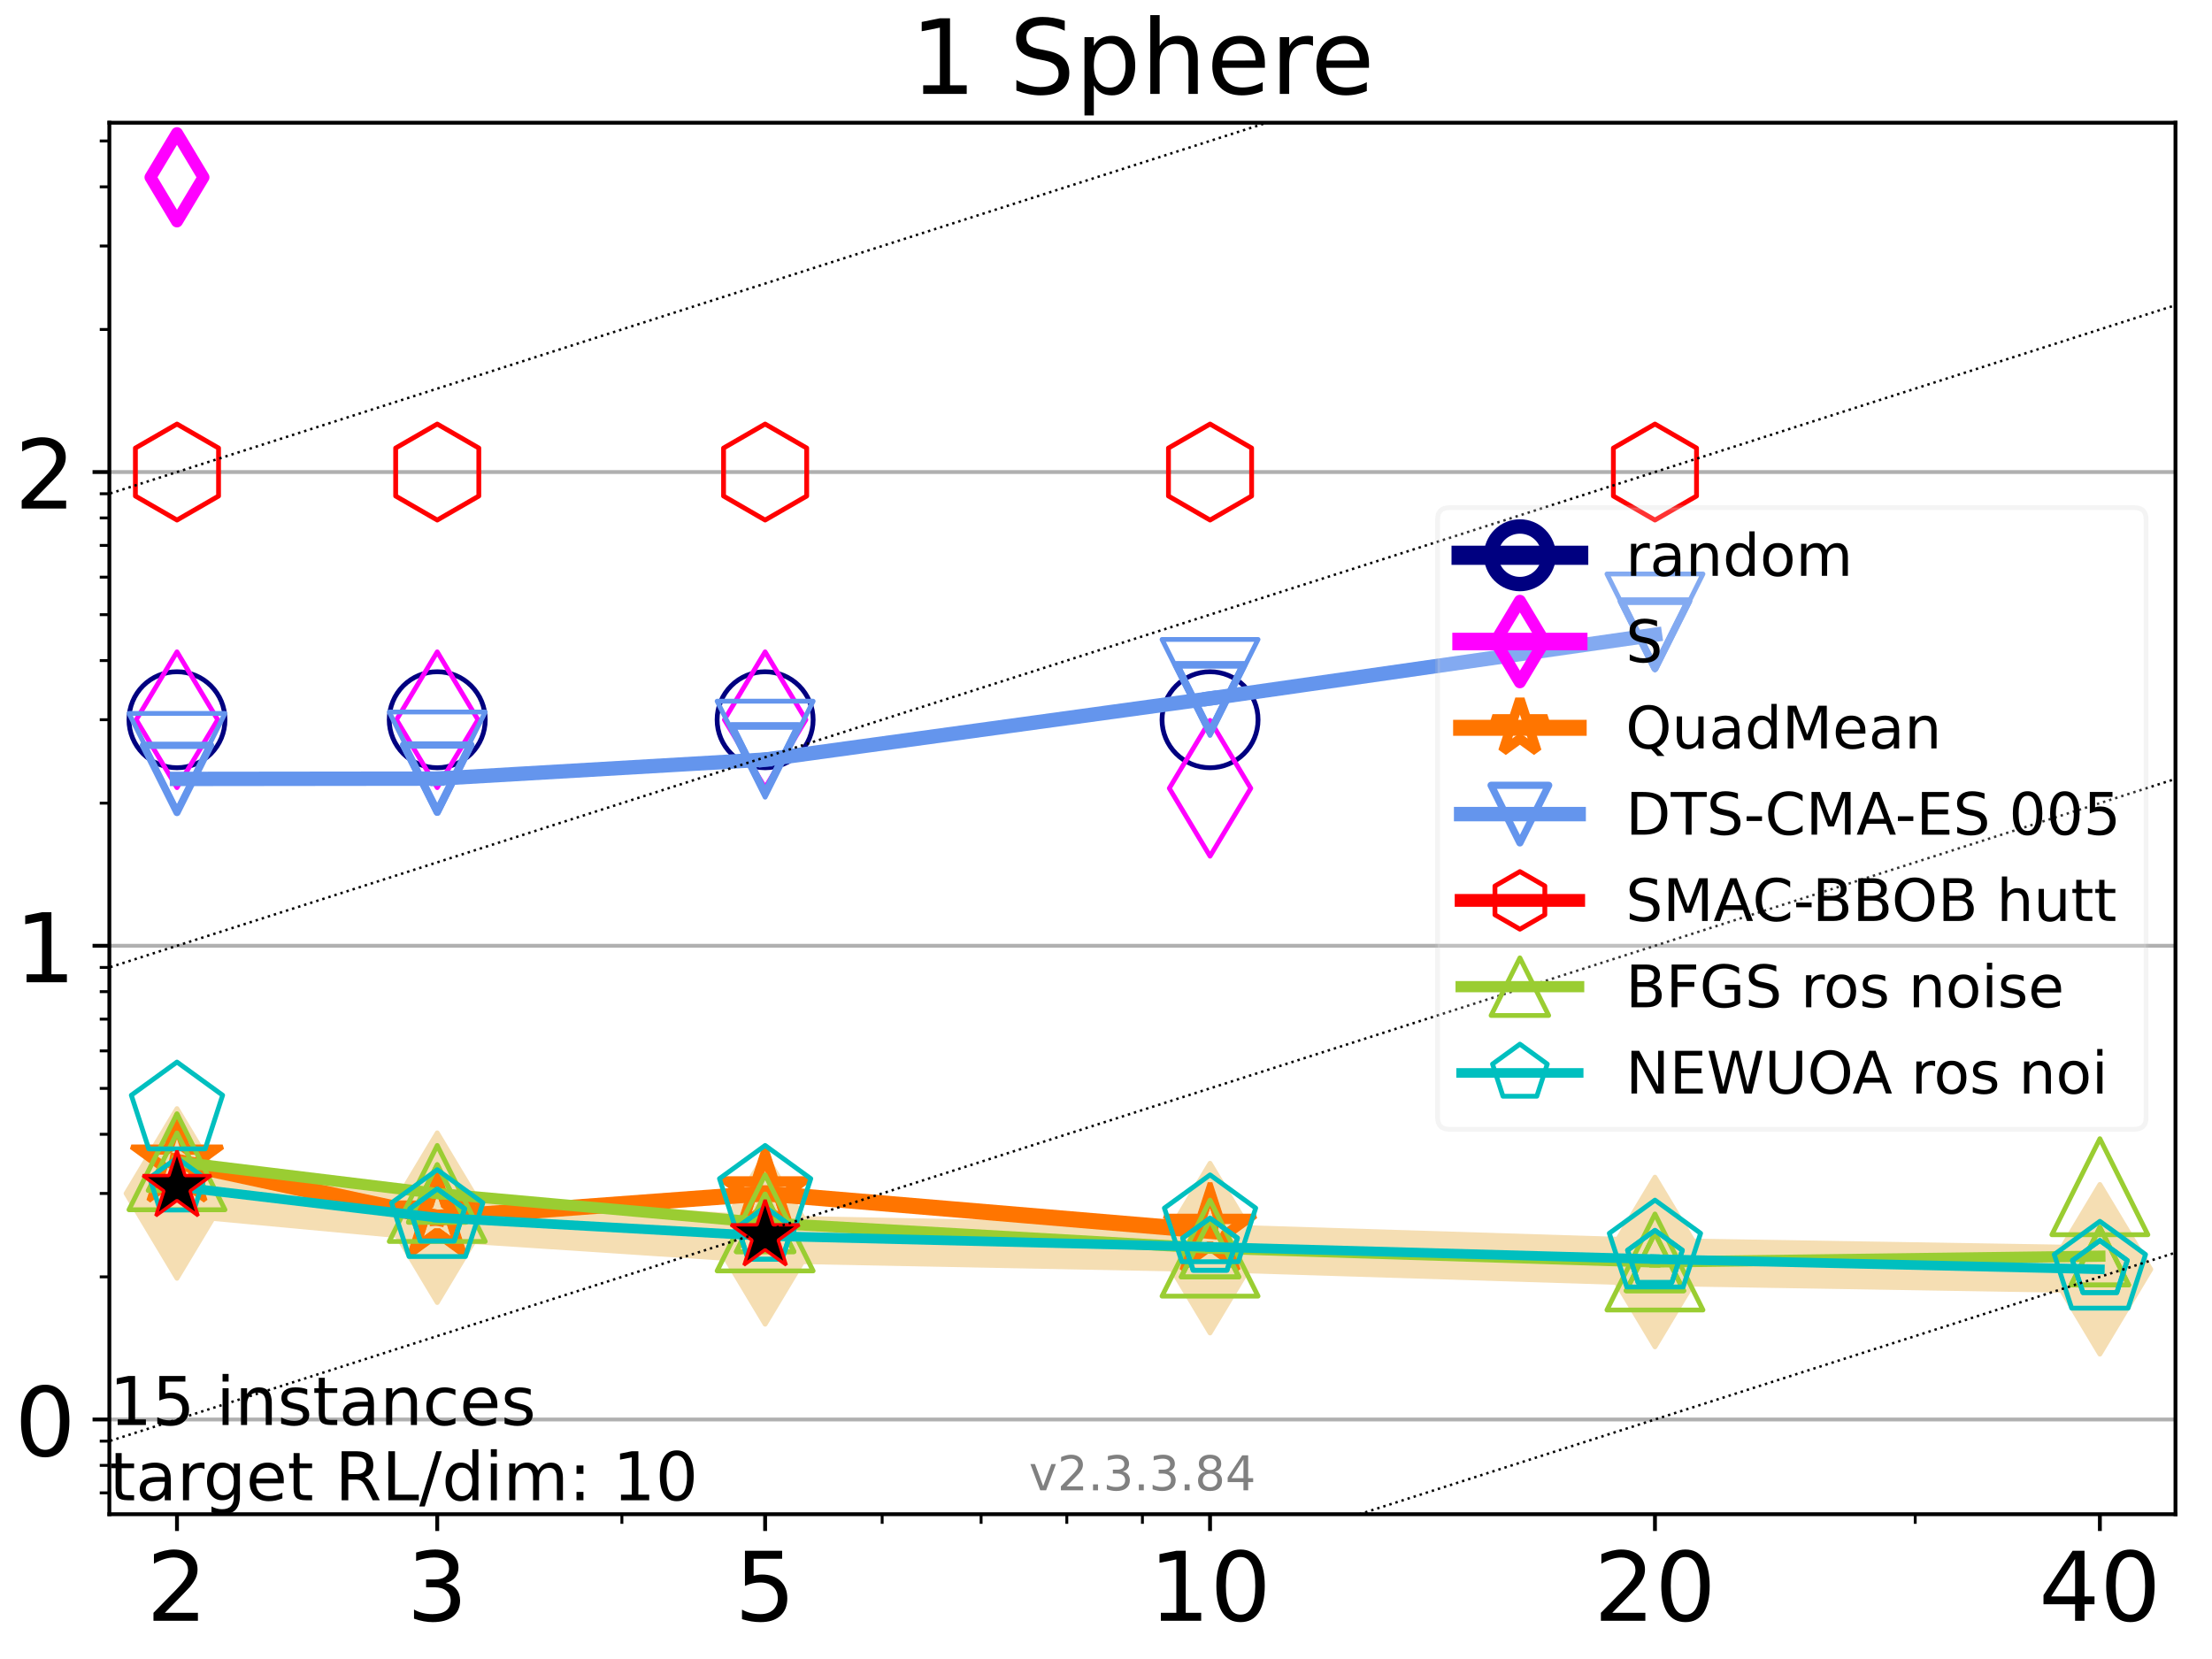 <?xml version="1.0" encoding="utf-8" standalone="no"?>
<!DOCTYPE svg PUBLIC "-//W3C//DTD SVG 1.1//EN"
  "http://www.w3.org/Graphics/SVG/1.1/DTD/svg11.dtd">
<!-- Created with matplotlib (https://matplotlib.org/) -->
<svg height="345.6pt" version="1.1" viewBox="0 0 460.8 345.6" width="460.8pt" xmlns="http://www.w3.org/2000/svg" xmlns:xlink="http://www.w3.org/1999/xlink">
 <defs>
  <style type="text/css">*{stroke-linecap:butt;stroke-linejoin:round;}</style>
 </defs>
 <g id="figure_1">
  <g id="patch_1">
   <path d="M 0 345.6 
L 460.8 345.6 
L 460.8 0 
L 0 0 
z
" style="fill:#ffffff;"/>
  </g>
  <g id="axes_1">
   <g id="patch_2">
    <path d="M 22.78 315.44 
L 453.192 315.44 
L 453.192 25.56 
L 22.78 25.56 
z
" style="fill:#ffffff;"/>
   </g>
   <g id="line2d_1">
    <path clip-path="url(#p2c570a98aa)" d="M 36.868 248.619 
L 91.085 253.667 
L 159.39 258.183 
L 252.074 260.007 
L 344.758 262.897 
L 437.443 264.419 
" style="fill:none;stroke:#f5deb3;stroke-linecap:square;stroke-width:10;"/>
    <defs>
     <path d="M -0 17.678 
L 10.607 0 
L 0 -17.678 
L -10.607 -0 
z
" id="m3b63558966" style="stroke:#f5deb3;stroke-linejoin:miter;"/>
    </defs>
    <g clip-path="url(#p2c570a98aa)">
     <use style="fill:#f5deb3;stroke:#f5deb3;stroke-linejoin:miter;" x="36.868" xlink:href="#m3b63558966" y="248.619"/>
     <use style="fill:#f5deb3;stroke:#f5deb3;stroke-linejoin:miter;" x="91.085" xlink:href="#m3b63558966" y="253.667"/>
     <use style="fill:#f5deb3;stroke:#f5deb3;stroke-linejoin:miter;" x="159.39" xlink:href="#m3b63558966" y="258.183"/>
     <use style="fill:#f5deb3;stroke:#f5deb3;stroke-linejoin:miter;" x="252.074" xlink:href="#m3b63558966" y="260.007"/>
     <use style="fill:#f5deb3;stroke:#f5deb3;stroke-linejoin:miter;" x="344.758" xlink:href="#m3b63558966" y="262.897"/>
     <use style="fill:#f5deb3;stroke:#f5deb3;stroke-linejoin:miter;" x="437.443" xlink:href="#m3b63558966" y="264.419"/>
    </g>
   </g>
   <g id="matplotlib.axis_1">
    <g id="xtick_1">
     <g id="line2d_2">
      <defs>
       <path d="M 0 0 
L 0 3.5 
" id="m1368402d70" style="stroke:#000000;stroke-width:0.8;"/>
      </defs>
      <g>
       <use style="stroke:#000000;stroke-width:0.8;" x="36.868" xlink:href="#m1368402d70" y="315.44"/>
      </g>
     </g>
     <g id="text_1">
      <!-- 2 -->
      <g transform="translate(30.506 337.637)scale(0.2 -0.2)">
       <defs>
        <path d="M 19.188 8.297 
L 53.609 8.297 
L 53.609 0 
L 7.328 0 
L 7.328 8.297 
Q 12.938 14.109 22.625 23.891 
Q 32.328 33.688 34.812 36.531 
Q 39.547 41.844 41.422 45.531 
Q 43.312 49.219 43.312 52.781 
Q 43.312 58.594 39.234 62.25 
Q 35.156 65.922 28.609 65.922 
Q 23.969 65.922 18.812 64.312 
Q 13.672 62.703 7.812 59.422 
L 7.812 69.391 
Q 13.766 71.781 18.938 73 
Q 24.125 74.219 28.422 74.219 
Q 39.75 74.219 46.484 68.547 
Q 53.219 62.891 53.219 53.422 
Q 53.219 48.922 51.531 44.891 
Q 49.859 40.875 45.406 35.406 
Q 44.188 33.984 37.641 27.219 
Q 31.109 20.453 19.188 8.297 
z
" id="DejaVuSans-50"/>
       </defs>
       <use xlink:href="#DejaVuSans-50"/>
      </g>
     </g>
    </g>
    <g id="xtick_2">
     <g id="line2d_3">
      <g>
       <use style="stroke:#000000;stroke-width:0.8;" x="91.085" xlink:href="#m1368402d70" y="315.44"/>
      </g>
     </g>
     <g id="text_2">
      <!-- 3 -->
      <g transform="translate(84.723 337.637)scale(0.2 -0.2)">
       <defs>
        <path d="M 40.578 39.312 
Q 47.656 37.797 51.625 33 
Q 55.609 28.219 55.609 21.188 
Q 55.609 10.406 48.188 4.484 
Q 40.766 -1.422 27.094 -1.422 
Q 22.516 -1.422 17.656 -0.516 
Q 12.797 0.391 7.625 2.203 
L 7.625 11.719 
Q 11.719 9.328 16.594 8.109 
Q 21.484 6.891 26.812 6.891 
Q 36.078 6.891 40.938 10.547 
Q 45.797 14.203 45.797 21.188 
Q 45.797 27.641 41.281 31.266 
Q 36.766 34.906 28.719 34.906 
L 20.219 34.906 
L 20.219 43.016 
L 29.109 43.016 
Q 36.375 43.016 40.234 45.922 
Q 44.094 48.828 44.094 54.297 
Q 44.094 59.906 40.109 62.906 
Q 36.141 65.922 28.719 65.922 
Q 24.656 65.922 20.016 65.031 
Q 15.375 64.156 9.812 62.312 
L 9.812 71.094 
Q 15.438 72.656 20.344 73.438 
Q 25.25 74.219 29.594 74.219 
Q 40.828 74.219 47.359 69.109 
Q 53.906 64.016 53.906 55.328 
Q 53.906 49.266 50.438 45.094 
Q 46.969 40.922 40.578 39.312 
z
" id="DejaVuSans-51"/>
       </defs>
       <use xlink:href="#DejaVuSans-51"/>
      </g>
     </g>
    </g>
    <g id="xtick_3">
     <g id="line2d_4">
      <g>
       <use style="stroke:#000000;stroke-width:0.8;" x="159.39" xlink:href="#m1368402d70" y="315.44"/>
      </g>
     </g>
     <g id="text_3">
      <!-- 5 -->
      <g transform="translate(153.028 337.637)scale(0.2 -0.2)">
       <defs>
        <path d="M 10.797 72.906 
L 49.516 72.906 
L 49.516 64.594 
L 19.828 64.594 
L 19.828 46.734 
Q 21.969 47.469 24.109 47.828 
Q 26.266 48.188 28.422 48.188 
Q 40.625 48.188 47.75 41.5 
Q 54.891 34.812 54.891 23.391 
Q 54.891 11.625 47.562 5.094 
Q 40.234 -1.422 26.906 -1.422 
Q 22.312 -1.422 17.547 -0.641 
Q 12.797 0.141 7.719 1.703 
L 7.719 11.625 
Q 12.109 9.234 16.797 8.062 
Q 21.484 6.891 26.703 6.891 
Q 35.156 6.891 40.078 11.328 
Q 45.016 15.766 45.016 23.391 
Q 45.016 31 40.078 35.438 
Q 35.156 39.891 26.703 39.891 
Q 22.75 39.891 18.812 39.016 
Q 14.891 38.141 10.797 36.281 
z
" id="DejaVuSans-53"/>
       </defs>
       <use xlink:href="#DejaVuSans-53"/>
      </g>
     </g>
    </g>
    <g id="xtick_4">
     <g id="line2d_5">
      <g>
       <use style="stroke:#000000;stroke-width:0.8;" x="252.074" xlink:href="#m1368402d70" y="315.44"/>
      </g>
     </g>
     <g id="text_4">
      <!-- 10 -->
      <g transform="translate(239.349 337.637)scale(0.2 -0.2)">
       <defs>
        <path d="M 12.406 8.297 
L 28.516 8.297 
L 28.516 63.922 
L 10.984 60.406 
L 10.984 69.391 
L 28.422 72.906 
L 38.281 72.906 
L 38.281 8.297 
L 54.391 8.297 
L 54.391 0 
L 12.406 0 
z
" id="DejaVuSans-49"/>
        <path d="M 31.781 66.406 
Q 24.172 66.406 20.328 58.906 
Q 16.5 51.422 16.5 36.375 
Q 16.5 21.391 20.328 13.891 
Q 24.172 6.391 31.781 6.391 
Q 39.453 6.391 43.281 13.891 
Q 47.125 21.391 47.125 36.375 
Q 47.125 51.422 43.281 58.906 
Q 39.453 66.406 31.781 66.406 
z
M 31.781 74.219 
Q 44.047 74.219 50.516 64.516 
Q 56.984 54.828 56.984 36.375 
Q 56.984 17.969 50.516 8.266 
Q 44.047 -1.422 31.781 -1.422 
Q 19.531 -1.422 13.062 8.266 
Q 6.594 17.969 6.594 36.375 
Q 6.594 54.828 13.062 64.516 
Q 19.531 74.219 31.781 74.219 
z
" id="DejaVuSans-48"/>
       </defs>
       <use xlink:href="#DejaVuSans-49"/>
       <use x="63.623" xlink:href="#DejaVuSans-48"/>
      </g>
     </g>
    </g>
    <g id="xtick_5">
     <g id="line2d_6">
      <g>
       <use style="stroke:#000000;stroke-width:0.8;" x="344.758" xlink:href="#m1368402d70" y="315.44"/>
      </g>
     </g>
     <g id="text_5">
      <!-- 20 -->
      <g transform="translate(332.033 337.637)scale(0.2 -0.2)">
       <use xlink:href="#DejaVuSans-50"/>
       <use x="63.623" xlink:href="#DejaVuSans-48"/>
      </g>
     </g>
    </g>
    <g id="xtick_6">
     <g id="line2d_7">
      <g>
       <use style="stroke:#000000;stroke-width:0.8;" x="437.443" xlink:href="#m1368402d70" y="315.44"/>
      </g>
     </g>
     <g id="text_6">
      <!-- 40 -->
      <g transform="translate(424.718 337.637)scale(0.2 -0.2)">
       <defs>
        <path d="M 37.797 64.312 
L 12.891 25.391 
L 37.797 25.391 
z
M 35.203 72.906 
L 47.609 72.906 
L 47.609 25.391 
L 58.016 25.391 
L 58.016 17.188 
L 47.609 17.188 
L 47.609 0 
L 37.797 0 
L 37.797 17.188 
L 4.891 17.188 
L 4.891 26.703 
z
" id="DejaVuSans-52"/>
       </defs>
       <use xlink:href="#DejaVuSans-52"/>
       <use x="63.623" xlink:href="#DejaVuSans-48"/>
      </g>
     </g>
    </g>
    <g id="xtick_7">
     <g id="line2d_8">
      <defs>
       <path d="M 0 0 
L 0 2 
" id="m8ea24d0294" style="stroke:#000000;stroke-width:0.6;"/>
      </defs>
      <g>
       <use style="stroke:#000000;stroke-width:0.6;" x="129.552" xlink:href="#m8ea24d0294" y="315.44"/>
      </g>
     </g>
    </g>
    <g id="xtick_8">
     <g id="line2d_9">
      <g>
       <use style="stroke:#000000;stroke-width:0.6;" x="183.769" xlink:href="#m8ea24d0294" y="315.44"/>
      </g>
     </g>
    </g>
    <g id="xtick_9">
     <g id="line2d_10">
      <g>
       <use style="stroke:#000000;stroke-width:0.6;" x="204.381" xlink:href="#m8ea24d0294" y="315.44"/>
      </g>
     </g>
    </g>
    <g id="xtick_10">
     <g id="line2d_11">
      <g>
       <use style="stroke:#000000;stroke-width:0.6;" x="222.237" xlink:href="#m8ea24d0294" y="315.44"/>
      </g>
     </g>
    </g>
    <g id="xtick_11">
     <g id="line2d_12">
      <g>
       <use style="stroke:#000000;stroke-width:0.6;" x="237.986" xlink:href="#m8ea24d0294" y="315.44"/>
      </g>
     </g>
    </g>
    <g id="xtick_12">
     <g id="line2d_13">
      <g>
       <use style="stroke:#000000;stroke-width:0.6;" x="398.975" xlink:href="#m8ea24d0294" y="315.44"/>
      </g>
     </g>
    </g>
   </g>
   <g id="matplotlib.axis_2">
    <g id="ytick_1">
     <g id="line2d_14">
      <path clip-path="url(#p2c570a98aa)" d="M 22.78 295.703 
L 453.192 295.703 
" style="fill:none;stroke:#b0b0b0;stroke-linecap:square;stroke-width:0.8;"/>
     </g>
     <g id="line2d_15">
      <defs>
       <path d="M 0 0 
L -3.5 0 
" id="m187615cdf2" style="stroke:#000000;stroke-width:0.8;"/>
      </defs>
      <g>
       <use style="stroke:#000000;stroke-width:0.8;" x="22.78" xlink:href="#m187615cdf2" y="295.703"/>
      </g>
     </g>
     <g id="text_7">
      <!-- 0 -->
      <g transform="translate(3.055 303.302)scale(0.2 -0.2)">
       <use xlink:href="#DejaVuSans-48"/>
      </g>
     </g>
    </g>
    <g id="ytick_2">
     <g id="line2d_16">
      <path clip-path="url(#p2c570a98aa)" d="M 22.78 197.02 
L 453.192 197.02 
" style="fill:none;stroke:#b0b0b0;stroke-linecap:square;stroke-width:0.8;"/>
     </g>
     <g id="line2d_17">
      <g>
       <use style="stroke:#000000;stroke-width:0.8;" x="22.78" xlink:href="#m187615cdf2" y="197.02"/>
      </g>
     </g>
     <g id="text_8">
      <!-- 1 -->
      <g transform="translate(3.055 204.618)scale(0.2 -0.2)">
       <use xlink:href="#DejaVuSans-49"/>
      </g>
     </g>
    </g>
    <g id="ytick_3">
     <g id="line2d_18">
      <path clip-path="url(#p2c570a98aa)" d="M 22.78 98.336 
L 453.192 98.336 
" style="fill:none;stroke:#b0b0b0;stroke-linecap:square;stroke-width:0.8;"/>
     </g>
     <g id="line2d_19">
      <g>
       <use style="stroke:#000000;stroke-width:0.8;" x="22.78" xlink:href="#m187615cdf2" y="98.336"/>
      </g>
     </g>
     <g id="text_9">
      <!-- 2 -->
      <g transform="translate(3.055 105.935)scale(0.2 -0.2)">
       <use xlink:href="#DejaVuSans-50"/>
      </g>
     </g>
    </g>
    <g id="ytick_4">
     <g id="line2d_20">
      <defs>
       <path d="M 0 0 
L -2 0 
" id="mc72eee246f" style="stroke:#000000;stroke-width:0.6;"/>
      </defs>
      <g>
       <use style="stroke:#000000;stroke-width:0.6;" x="22.78" xlink:href="#mc72eee246f" y="310.99"/>
      </g>
     </g>
    </g>
    <g id="ytick_5">
     <g id="line2d_21">
      <g>
       <use style="stroke:#000000;stroke-width:0.6;" x="22.78" xlink:href="#mc72eee246f" y="305.267"/>
      </g>
     </g>
    </g>
    <g id="ytick_6">
     <g id="line2d_22">
      <g>
       <use style="stroke:#000000;stroke-width:0.6;" x="22.78" xlink:href="#mc72eee246f" y="300.219"/>
      </g>
     </g>
    </g>
    <g id="ytick_7">
     <g id="line2d_23">
      <g>
       <use style="stroke:#000000;stroke-width:0.6;" x="22.78" xlink:href="#mc72eee246f" y="265.997"/>
      </g>
     </g>
    </g>
    <g id="ytick_8">
     <g id="line2d_24">
      <g>
       <use style="stroke:#000000;stroke-width:0.6;" x="22.78" xlink:href="#mc72eee246f" y="248.619"/>
      </g>
     </g>
    </g>
    <g id="ytick_9">
     <g id="line2d_25">
      <g>
       <use style="stroke:#000000;stroke-width:0.6;" x="22.78" xlink:href="#mc72eee246f" y="236.29"/>
      </g>
     </g>
    </g>
    <g id="ytick_10">
     <g id="line2d_26">
      <g>
       <use style="stroke:#000000;stroke-width:0.6;" x="22.78" xlink:href="#mc72eee246f" y="226.727"/>
      </g>
     </g>
    </g>
    <g id="ytick_11">
     <g id="line2d_27">
      <g>
       <use style="stroke:#000000;stroke-width:0.6;" x="22.78" xlink:href="#mc72eee246f" y="218.913"/>
      </g>
     </g>
    </g>
    <g id="ytick_12">
     <g id="line2d_28">
      <g>
       <use style="stroke:#000000;stroke-width:0.6;" x="22.78" xlink:href="#mc72eee246f" y="212.306"/>
      </g>
     </g>
    </g>
    <g id="ytick_13">
     <g id="line2d_29">
      <g>
       <use style="stroke:#000000;stroke-width:0.6;" x="22.78" xlink:href="#mc72eee246f" y="206.583"/>
      </g>
     </g>
    </g>
    <g id="ytick_14">
     <g id="line2d_30">
      <g>
       <use style="stroke:#000000;stroke-width:0.6;" x="22.78" xlink:href="#mc72eee246f" y="201.535"/>
      </g>
     </g>
    </g>
    <g id="ytick_15">
     <g id="line2d_31">
      <g>
       <use style="stroke:#000000;stroke-width:0.6;" x="22.78" xlink:href="#mc72eee246f" y="167.313"/>
      </g>
     </g>
    </g>
    <g id="ytick_16">
     <g id="line2d_32">
      <g>
       <use style="stroke:#000000;stroke-width:0.6;" x="22.78" xlink:href="#mc72eee246f" y="149.936"/>
      </g>
     </g>
    </g>
    <g id="ytick_17">
     <g id="line2d_33">
      <g>
       <use style="stroke:#000000;stroke-width:0.6;" x="22.78" xlink:href="#mc72eee246f" y="137.607"/>
      </g>
     </g>
    </g>
    <g id="ytick_18">
     <g id="line2d_34">
      <g>
       <use style="stroke:#000000;stroke-width:0.6;" x="22.78" xlink:href="#mc72eee246f" y="128.043"/>
      </g>
     </g>
    </g>
    <g id="ytick_19">
     <g id="line2d_35">
      <g>
       <use style="stroke:#000000;stroke-width:0.6;" x="22.78" xlink:href="#mc72eee246f" y="120.229"/>
      </g>
     </g>
    </g>
    <g id="ytick_20">
     <g id="line2d_36">
      <g>
       <use style="stroke:#000000;stroke-width:0.6;" x="22.78" xlink:href="#mc72eee246f" y="113.623"/>
      </g>
     </g>
    </g>
    <g id="ytick_21">
     <g id="line2d_37">
      <g>
       <use style="stroke:#000000;stroke-width:0.6;" x="22.78" xlink:href="#mc72eee246f" y="107.9"/>
      </g>
     </g>
    </g>
    <g id="ytick_22">
     <g id="line2d_38">
      <g>
       <use style="stroke:#000000;stroke-width:0.6;" x="22.78" xlink:href="#mc72eee246f" y="102.852"/>
      </g>
     </g>
    </g>
    <g id="ytick_23">
     <g id="line2d_39">
      <g>
       <use style="stroke:#000000;stroke-width:0.6;" x="22.78" xlink:href="#mc72eee246f" y="68.63"/>
      </g>
     </g>
    </g>
    <g id="ytick_24">
     <g id="line2d_40">
      <g>
       <use style="stroke:#000000;stroke-width:0.6;" x="22.78" xlink:href="#mc72eee246f" y="51.252"/>
      </g>
     </g>
    </g>
    <g id="ytick_25">
     <g id="line2d_41">
      <g>
       <use style="stroke:#000000;stroke-width:0.6;" x="22.78" xlink:href="#mc72eee246f" y="38.923"/>
      </g>
     </g>
    </g>
    <g id="ytick_26">
     <g id="line2d_42">
      <g>
       <use style="stroke:#000000;stroke-width:0.6;" x="22.78" xlink:href="#mc72eee246f" y="29.36"/>
      </g>
     </g>
    </g>
   </g>
   <g id="line2d_43"/>
   <g id="line2d_44">
    <defs>
     <path d="M 0 10 
C 2.652 10 5.196 8.946 7.071 7.071 
C 8.946 5.196 10 2.652 10 0 
C 10 -2.652 8.946 -5.196 7.071 -7.071 
C 5.196 -8.946 2.652 -10 0 -10 
C -2.652 -10 -5.196 -8.946 -7.071 -7.071 
C -8.946 -5.196 -10 -2.652 -10 0 
C -10 2.652 -8.946 5.196 -7.071 7.071 
C -5.196 8.946 -2.652 10 0 10 
z
" id="m030dc065f5" style="stroke:#000080;"/>
    </defs>
    <g clip-path="url(#p2c570a98aa)">
     <use style="fill-opacity:0;stroke:#000080;" x="36.868" xlink:href="#m030dc065f5" y="149.936"/>
     <use style="fill-opacity:0;stroke:#000080;" x="91.085" xlink:href="#m030dc065f5" y="149.936"/>
     <use style="fill-opacity:0;stroke:#000080;" x="159.39" xlink:href="#m030dc065f5" y="149.936"/>
     <use style="fill-opacity:0;stroke:#000080;" x="252.074" xlink:href="#m030dc065f5" y="149.936"/>
    </g>
   </g>
   <g id="line2d_45">
    <path clip-path="url(#p2c570a98aa)" d="M 36.868 36.934 
" style="fill:none;stroke:#ff00ff;stroke-linecap:square;stroke-width:3.667;"/>
    <defs>
     <path d="M -0 9.192 
L 5.515 0 
L 0 -9.192 
L -5.515 -0 
z
" id="m1cac05e71f" style="stroke:#ff00ff;stroke-linejoin:miter;stroke-width:2.5;"/>
    </defs>
    <g clip-path="url(#p2c570a98aa)">
     <use style="fill-opacity:0;stroke:#ff00ff;stroke-linejoin:miter;stroke-width:2.5;" x="36.868" xlink:href="#m1cac05e71f" y="36.934"/>
    </g>
   </g>
   <g id="line2d_46"/>
   <g id="line2d_47">
    <defs>
     <path d="M -0 14.142 
L 8.485 0 
L -0 -14.142 
L -8.485 -0 
z
" id="m0bdd3e487f" style="stroke:#ff00ff;stroke-linejoin:miter;"/>
    </defs>
    <g clip-path="url(#p2c570a98aa)">
     <use style="fill-opacity:0;stroke:#ff00ff;stroke-linejoin:miter;" x="36.868" xlink:href="#m0bdd3e487f" y="149.936"/>
     <use style="fill-opacity:0;stroke:#ff00ff;stroke-linejoin:miter;" x="91.085" xlink:href="#m0bdd3e487f" y="149.936"/>
     <use style="fill-opacity:0;stroke:#ff00ff;stroke-linejoin:miter;" x="159.39" xlink:href="#m0bdd3e487f" y="149.936"/>
     <use style="fill-opacity:0;stroke:#ff00ff;stroke-linejoin:miter;" x="252.074" xlink:href="#m0bdd3e487f" y="164.214"/>
    </g>
   </g>
   <g id="line2d_48">
    <path clip-path="url(#p2c570a98aa)" d="M 36.868 242.013 
L 91.085 253.667 
" style="fill:none;stroke:#ff7500;stroke-linecap:square;stroke-width:3.333;"/>
    <defs>
     <path d="M 0 -8 
L -1.796 -2.472 
L -7.608 -2.472 
L -2.906 0.944 
L -4.702 6.472 
L -0 3.056 
L 4.702 6.472 
L 2.906 0.944 
L 7.608 -2.472 
L 1.796 -2.472 
z
" id="m3917e46fa9" style="stroke:#ff7500;stroke-linejoin:bevel;stroke-width:2;"/>
    </defs>
    <g clip-path="url(#p2c570a98aa)">
     <use style="fill-opacity:0;stroke:#ff7500;stroke-linejoin:bevel;stroke-width:2;" x="36.868" xlink:href="#m3917e46fa9" y="242.013"/>
     <use style="fill-opacity:0;stroke:#ff7500;stroke-linejoin:bevel;stroke-width:2;" x="91.085" xlink:href="#m3917e46fa9" y="253.667"/>
    </g>
   </g>
   <g id="line2d_49">
    <path clip-path="url(#p2c570a98aa)" d="M 91.085 253.667 
L 159.39 248.619 
" style="fill:none;stroke:#ff7500;stroke-linecap:square;stroke-width:3.333;"/>
    <g clip-path="url(#p2c570a98aa)">
     <use style="fill-opacity:0;stroke:#ff7500;stroke-linejoin:bevel;stroke-width:2;" x="91.085" xlink:href="#m3917e46fa9" y="253.667"/>
     <use style="fill-opacity:0;stroke:#ff7500;stroke-linejoin:bevel;stroke-width:2;" x="159.39" xlink:href="#m3917e46fa9" y="248.619"/>
    </g>
   </g>
   <g id="line2d_50">
    <path clip-path="url(#p2c570a98aa)" d="M 159.39 248.619 
L 252.074 256.433 
" style="fill:none;stroke:#ff7500;stroke-linecap:square;stroke-width:3.333;"/>
    <g clip-path="url(#p2c570a98aa)">
     <use style="fill-opacity:0;stroke:#ff7500;stroke-linejoin:bevel;stroke-width:2;" x="159.39" xlink:href="#m3917e46fa9" y="248.619"/>
     <use style="fill-opacity:0;stroke:#ff7500;stroke-linejoin:bevel;stroke-width:2;" x="252.074" xlink:href="#m3917e46fa9" y="256.433"/>
    </g>
   </g>
   <g id="line2d_51">
    <path clip-path="url(#p2c570a98aa)" d="M 252.074 256.433 
" style="fill:none;stroke:#ff7500;stroke-linecap:square;stroke-width:3.333;"/>
    <g clip-path="url(#p2c570a98aa)">
     <use style="fill-opacity:0;stroke:#ff7500;stroke-linejoin:bevel;stroke-width:2;" x="252.074" xlink:href="#m3917e46fa9" y="256.433"/>
    </g>
   </g>
   <g id="line2d_52"/>
   <g id="line2d_53">
    <defs>
     <path d="M 0 -10 
L -2.245 -3.09 
L -9.511 -3.09 
L -3.633 1.18 
L -5.878 8.09 
L -0 3.82 
L 5.878 8.09 
L 3.633 1.18 
L 9.511 -3.09 
L 2.245 -3.09 
z
" id="m4599f9077c" style="stroke:#ff7500;stroke-linejoin:bevel;"/>
    </defs>
    <g clip-path="url(#p2c570a98aa)">
     <use style="fill-opacity:0;stroke:#ff7500;stroke-linejoin:bevel;" x="36.868" xlink:href="#m4599f9077c" y="242.013"/>
     <use style="fill-opacity:0;stroke:#ff7500;stroke-linejoin:bevel;" x="91.085" xlink:href="#m4599f9077c" y="253.667"/>
     <use style="fill-opacity:0;stroke:#ff7500;stroke-linejoin:bevel;" x="159.39" xlink:href="#m4599f9077c" y="248.619"/>
     <use style="fill-opacity:0;stroke:#ff7500;stroke-linejoin:bevel;" x="252.074" xlink:href="#m4599f9077c" y="256.433"/>
    </g>
   </g>
   <g id="line2d_54">
    <path clip-path="url(#p2c570a98aa)" d="M 36.868 162.265 
L 91.085 162.202 
" style="fill:none;stroke:#6495ed;stroke-linecap:square;stroke-width:3;"/>
    <defs>
     <path d="M -0 7 
L 7 -7 
L -7 -7 
z
" id="m7199959ea6" style="stroke:#6495ed;stroke-linejoin:miter;stroke-width:1.5;"/>
    </defs>
    <g clip-path="url(#p2c570a98aa)">
     <use style="fill-opacity:0;stroke:#6495ed;stroke-linejoin:miter;stroke-width:1.5;" x="36.868" xlink:href="#m7199959ea6" y="162.265"/>
     <use style="fill-opacity:0;stroke:#6495ed;stroke-linejoin:miter;stroke-width:1.5;" x="91.085" xlink:href="#m7199959ea6" y="162.202"/>
    </g>
   </g>
   <g id="line2d_55">
    <path clip-path="url(#p2c570a98aa)" d="M 91.085 162.202 
L 159.39 158.233 
" style="fill:none;stroke:#6495ed;stroke-linecap:square;stroke-width:3;"/>
    <g clip-path="url(#p2c570a98aa)">
     <use style="fill-opacity:0;stroke:#6495ed;stroke-linejoin:miter;stroke-width:1.5;" x="91.085" xlink:href="#m7199959ea6" y="162.202"/>
     <use style="fill-opacity:0;stroke:#6495ed;stroke-linejoin:miter;stroke-width:1.5;" x="159.39" xlink:href="#m7199959ea6" y="158.233"/>
    </g>
   </g>
   <g id="line2d_56">
    <path clip-path="url(#p2c570a98aa)" d="M 159.39 158.233 
L 252.074 145.498 
" style="fill:none;stroke:#6495ed;stroke-linecap:square;stroke-width:3;"/>
    <g clip-path="url(#p2c570a98aa)">
     <use style="fill-opacity:0;stroke:#6495ed;stroke-linejoin:miter;stroke-width:1.5;" x="159.39" xlink:href="#m7199959ea6" y="158.233"/>
     <use style="fill-opacity:0;stroke:#6495ed;stroke-linejoin:miter;stroke-width:1.5;" x="252.074" xlink:href="#m7199959ea6" y="145.498"/>
    </g>
   </g>
   <g id="line2d_57">
    <path clip-path="url(#p2c570a98aa)" d="M 252.074 145.498 
L 344.758 132.233 
" style="fill:none;stroke:#6495ed;stroke-linecap:square;stroke-width:3;"/>
    <g clip-path="url(#p2c570a98aa)">
     <use style="fill-opacity:0;stroke:#6495ed;stroke-linejoin:miter;stroke-width:1.5;" x="252.074" xlink:href="#m7199959ea6" y="145.498"/>
     <use style="fill-opacity:0;stroke:#6495ed;stroke-linejoin:miter;stroke-width:1.5;" x="344.758" xlink:href="#m7199959ea6" y="132.233"/>
    </g>
   </g>
   <g id="line2d_58">
    <path clip-path="url(#p2c570a98aa)" d="M 344.758 132.233 
" style="fill:none;stroke:#6495ed;stroke-linecap:square;stroke-width:3;"/>
    <g clip-path="url(#p2c570a98aa)">
     <use style="fill-opacity:0;stroke:#6495ed;stroke-linejoin:miter;stroke-width:1.5;" x="344.758" xlink:href="#m7199959ea6" y="132.233"/>
    </g>
   </g>
   <g id="line2d_59"/>
   <g id="line2d_60">
    <defs>
     <path d="M -0 10 
L 10 -10 
L -10 -10 
z
" id="mcf79cbc812" style="stroke:#6495ed;stroke-linejoin:miter;"/>
    </defs>
    <g clip-path="url(#p2c570a98aa)">
     <use style="fill-opacity:0;stroke:#6495ed;stroke-linejoin:miter;" x="36.868" xlink:href="#mcf79cbc812" y="158.616"/>
     <use style="fill-opacity:0;stroke:#6495ed;stroke-linejoin:miter;" x="91.085" xlink:href="#mcf79cbc812" y="158.325"/>
     <use style="fill-opacity:0;stroke:#6495ed;stroke-linejoin:miter;" x="159.39" xlink:href="#mcf79cbc812" y="156.069"/>
     <use style="fill-opacity:0;stroke:#6495ed;stroke-linejoin:miter;" x="252.074" xlink:href="#mcf79cbc812" y="143.207"/>
     <use style="fill-opacity:0;stroke:#6495ed;stroke-linejoin:miter;" x="344.758" xlink:href="#mcf79cbc812" y="129.57"/>
    </g>
   </g>
   <g id="line2d_61"/>
   <g id="line2d_62">
    <defs>
     <path d="M 0 -10 
L -8.66 -5 
L -8.66 5 
L -0 10 
L 8.66 5 
L 8.66 -5 
z
" id="mdccbcd1ec7" style="stroke:#ff0000;stroke-linejoin:miter;"/>
    </defs>
    <g clip-path="url(#p2c570a98aa)">
     <use style="fill-opacity:0;stroke:#ff0000;stroke-linejoin:miter;" x="36.868" xlink:href="#mdccbcd1ec7" y="98.336"/>
     <use style="fill-opacity:0;stroke:#ff0000;stroke-linejoin:miter;" x="91.085" xlink:href="#mdccbcd1ec7" y="98.336"/>
     <use style="fill-opacity:0;stroke:#ff0000;stroke-linejoin:miter;" x="159.39" xlink:href="#mdccbcd1ec7" y="98.336"/>
     <use style="fill-opacity:0;stroke:#ff0000;stroke-linejoin:miter;" x="252.074" xlink:href="#mdccbcd1ec7" y="98.336"/>
     <use style="fill-opacity:0;stroke:#ff0000;stroke-linejoin:miter;" x="344.758" xlink:href="#mdccbcd1ec7" y="98.336"/>
    </g>
   </g>
   <g id="line2d_63">
    <path clip-path="url(#p2c570a98aa)" d="M 36.868 242.013 
L 91.085 248.619 
" style="fill:none;stroke:#9acd32;stroke-linecap:square;stroke-width:2.333;"/>
    <defs>
     <path d="M 0 -6 
L -6 6 
L 6 6 
z
" id="me033820bd1" style="stroke:#9acd32;stroke-linejoin:miter;"/>
    </defs>
    <g clip-path="url(#p2c570a98aa)">
     <use style="fill-opacity:0;stroke:#9acd32;stroke-linejoin:miter;" x="36.868" xlink:href="#me033820bd1" y="242.013"/>
     <use style="fill-opacity:0;stroke:#9acd32;stroke-linejoin:miter;" x="91.085" xlink:href="#me033820bd1" y="248.619"/>
    </g>
   </g>
   <g id="line2d_64">
    <path clip-path="url(#p2c570a98aa)" d="M 91.085 248.619 
L 159.39 254.752 
" style="fill:none;stroke:#9acd32;stroke-linecap:square;stroke-width:2.333;"/>
    <g clip-path="url(#p2c570a98aa)">
     <use style="fill-opacity:0;stroke:#9acd32;stroke-linejoin:miter;" x="91.085" xlink:href="#me033820bd1" y="248.619"/>
     <use style="fill-opacity:0;stroke:#9acd32;stroke-linejoin:miter;" x="159.39" xlink:href="#me033820bd1" y="254.752"/>
    </g>
   </g>
   <g id="line2d_65">
    <path clip-path="url(#p2c570a98aa)" d="M 159.39 254.752 
L 252.074 260.007 
" style="fill:none;stroke:#9acd32;stroke-linecap:square;stroke-width:2.333;"/>
    <g clip-path="url(#p2c570a98aa)">
     <use style="fill-opacity:0;stroke:#9acd32;stroke-linejoin:miter;" x="159.39" xlink:href="#me033820bd1" y="254.752"/>
     <use style="fill-opacity:0;stroke:#9acd32;stroke-linejoin:miter;" x="252.074" xlink:href="#me033820bd1" y="260.007"/>
    </g>
   </g>
   <g id="line2d_66">
    <path clip-path="url(#p2c570a98aa)" d="M 252.074 260.007 
L 344.758 262.897 
" style="fill:none;stroke:#9acd32;stroke-linecap:square;stroke-width:2.333;"/>
    <g clip-path="url(#p2c570a98aa)">
     <use style="fill-opacity:0;stroke:#9acd32;stroke-linejoin:miter;" x="252.074" xlink:href="#me033820bd1" y="260.007"/>
     <use style="fill-opacity:0;stroke:#9acd32;stroke-linejoin:miter;" x="344.758" xlink:href="#me033820bd1" y="262.897"/>
    </g>
   </g>
   <g id="line2d_67">
    <path clip-path="url(#p2c570a98aa)" d="M 344.758 262.897 
L 437.443 261.685 
" style="fill:none;stroke:#9acd32;stroke-linecap:square;stroke-width:2.333;"/>
    <g clip-path="url(#p2c570a98aa)">
     <use style="fill-opacity:0;stroke:#9acd32;stroke-linejoin:miter;" x="344.758" xlink:href="#me033820bd1" y="262.897"/>
     <use style="fill-opacity:0;stroke:#9acd32;stroke-linejoin:miter;" x="437.443" xlink:href="#me033820bd1" y="261.685"/>
    </g>
   </g>
   <g id="line2d_68">
    <path clip-path="url(#p2c570a98aa)" d="M 437.443 261.685 
" style="fill:none;stroke:#9acd32;stroke-linecap:square;stroke-width:2.333;"/>
    <g clip-path="url(#p2c570a98aa)">
     <use style="fill-opacity:0;stroke:#9acd32;stroke-linejoin:miter;" x="437.443" xlink:href="#me033820bd1" y="261.685"/>
    </g>
   </g>
   <g id="line2d_69"/>
   <g id="line2d_70">
    <defs>
     <path d="M 0 -10 
L -10 10 
L 10 10 
z
" id="ma36f4aca4b" style="stroke:#9acd32;stroke-linejoin:miter;"/>
    </defs>
    <g clip-path="url(#p2c570a98aa)">
     <use style="fill-opacity:0;stroke:#9acd32;stroke-linejoin:miter;" x="36.868" xlink:href="#ma36f4aca4b" y="242.013"/>
     <use style="fill-opacity:0;stroke:#9acd32;stroke-linejoin:miter;" x="91.085" xlink:href="#ma36f4aca4b" y="248.619"/>
     <use style="fill-opacity:0;stroke:#9acd32;stroke-linejoin:miter;" x="159.39" xlink:href="#ma36f4aca4b" y="254.752"/>
     <use style="fill-opacity:0;stroke:#9acd32;stroke-linejoin:miter;" x="252.074" xlink:href="#ma36f4aca4b" y="260.007"/>
     <use style="fill-opacity:0;stroke:#9acd32;stroke-linejoin:miter;" x="344.758" xlink:href="#ma36f4aca4b" y="262.897"/>
     <use style="fill-opacity:0;stroke:#9acd32;stroke-linejoin:miter;" x="437.443" xlink:href="#ma36f4aca4b" y="247.214"/>
    </g>
   </g>
   <g id="line2d_71">
    <path clip-path="url(#p2c570a98aa)" d="M 36.868 247.214 
L 91.085 253.667 
" style="fill:none;stroke:#00bfbf;stroke-linecap:square;stroke-width:2;"/>
    <defs>
     <path d="M 0 -6 
L -5.706 -1.854 
L -3.527 4.854 
L 3.527 4.854 
L 5.706 -1.854 
z
" id="m1a9e29c69e" style="stroke:#00bfbf;stroke-linejoin:miter;"/>
    </defs>
    <g clip-path="url(#p2c570a98aa)">
     <use style="fill-opacity:0;stroke:#00bfbf;stroke-linejoin:miter;" x="36.868" xlink:href="#m1a9e29c69e" y="247.214"/>
     <use style="fill-opacity:0;stroke:#00bfbf;stroke-linejoin:miter;" x="91.085" xlink:href="#m1a9e29c69e" y="253.667"/>
    </g>
   </g>
   <g id="line2d_72">
    <path clip-path="url(#p2c570a98aa)" d="M 91.085 253.667 
L 159.39 257.474 
" style="fill:none;stroke:#00bfbf;stroke-linecap:square;stroke-width:2;"/>
    <g clip-path="url(#p2c570a98aa)">
     <use style="fill-opacity:0;stroke:#00bfbf;stroke-linejoin:miter;" x="91.085" xlink:href="#m1a9e29c69e" y="253.667"/>
     <use style="fill-opacity:0;stroke:#00bfbf;stroke-linejoin:miter;" x="159.39" xlink:href="#m1a9e29c69e" y="257.474"/>
    </g>
   </g>
   <g id="line2d_73">
    <path clip-path="url(#p2c570a98aa)" d="M 159.39 257.474 
L 252.074 259.759 
" style="fill:none;stroke:#00bfbf;stroke-linecap:square;stroke-width:2;"/>
    <g clip-path="url(#p2c570a98aa)">
     <use style="fill-opacity:0;stroke:#00bfbf;stroke-linejoin:miter;" x="159.39" xlink:href="#m1a9e29c69e" y="257.474"/>
     <use style="fill-opacity:0;stroke:#00bfbf;stroke-linejoin:miter;" x="252.074" xlink:href="#m1a9e29c69e" y="259.759"/>
    </g>
   </g>
   <g id="line2d_74">
    <path clip-path="url(#p2c570a98aa)" d="M 252.074 259.759 
L 344.758 262.303 
" style="fill:none;stroke:#00bfbf;stroke-linecap:square;stroke-width:2;"/>
    <g clip-path="url(#p2c570a98aa)">
     <use style="fill-opacity:0;stroke:#00bfbf;stroke-linejoin:miter;" x="252.074" xlink:href="#m1a9e29c69e" y="259.759"/>
     <use style="fill-opacity:0;stroke:#00bfbf;stroke-linejoin:miter;" x="344.758" xlink:href="#m1a9e29c69e" y="262.303"/>
    </g>
   </g>
   <g id="line2d_75">
    <path clip-path="url(#p2c570a98aa)" d="M 344.758 262.303 
L 437.443 264.419 
" style="fill:none;stroke:#00bfbf;stroke-linecap:square;stroke-width:2;"/>
    <g clip-path="url(#p2c570a98aa)">
     <use style="fill-opacity:0;stroke:#00bfbf;stroke-linejoin:miter;" x="344.758" xlink:href="#m1a9e29c69e" y="262.303"/>
     <use style="fill-opacity:0;stroke:#00bfbf;stroke-linejoin:miter;" x="437.443" xlink:href="#m1a9e29c69e" y="264.419"/>
    </g>
   </g>
   <g id="line2d_76">
    <path clip-path="url(#p2c570a98aa)" d="M 437.443 264.419 
" style="fill:none;stroke:#00bfbf;stroke-linecap:square;stroke-width:2;"/>
    <g clip-path="url(#p2c570a98aa)">
     <use style="fill-opacity:0;stroke:#00bfbf;stroke-linejoin:miter;" x="437.443" xlink:href="#m1a9e29c69e" y="264.419"/>
    </g>
   </g>
   <g id="line2d_77"/>
   <g id="line2d_78">
    <defs>
     <path d="M 0 -10 
L -9.511 -3.09 
L -5.878 8.09 
L 5.878 8.09 
L 9.511 -3.09 
z
" id="m637ad83df9" style="stroke:#00bfbf;stroke-linejoin:miter;"/>
    </defs>
    <g clip-path="url(#p2c570a98aa)">
     <use style="fill-opacity:0;stroke:#00bfbf;stroke-linejoin:miter;" x="36.868" xlink:href="#m637ad83df9" y="231.242"/>
     <use style="fill-opacity:0;stroke:#00bfbf;stroke-linejoin:miter;" x="91.085" xlink:href="#m637ad83df9" y="253.667"/>
     <use style="fill-opacity:0;stroke:#00bfbf;stroke-linejoin:miter;" x="159.39" xlink:href="#m637ad83df9" y="248.619"/>
     <use style="fill-opacity:0;stroke:#00bfbf;stroke-linejoin:miter;" x="252.074" xlink:href="#m637ad83df9" y="254.752"/>
     <use style="fill-opacity:0;stroke:#00bfbf;stroke-linejoin:miter;" x="344.758" xlink:href="#m637ad83df9" y="260.007"/>
     <use style="fill-opacity:0;stroke:#00bfbf;stroke-linejoin:miter;" x="437.443" xlink:href="#m637ad83df9" y="264.419"/>
    </g>
   </g>
   <g id="line2d_79">
    <defs>
     <path d="M 0 -7.5 
L -1.684 -2.318 
L -7.133 -2.318 
L -2.725 0.885 
L -4.408 6.068 
L -0 2.865 
L 4.408 6.068 
L 2.725 0.885 
L 7.133 -2.318 
L 1.684 -2.318 
z
" id="m44a85b02fd" style="stroke:#ff0000;stroke-linejoin:bevel;stroke-width:0.7;"/>
    </defs>
    <g clip-path="url(#p2c570a98aa)">
     <use style="stroke:#ff0000;stroke-linejoin:bevel;stroke-width:0.7;" x="36.868" xlink:href="#m44a85b02fd" y="247.214"/>
     <use style="stroke:#ff0000;stroke-linejoin:bevel;stroke-width:0.7;" x="159.39" xlink:href="#m44a85b02fd" y="257.474"/>
    </g>
   </g>
   <g id="line2d_80">
    <path clip-path="url(#p2c570a98aa)" d="M 185.962 346.6 
L 461.8 258.19 
" style="fill:none;stroke:#000000;stroke-dasharray:0.5,0.825;stroke-dashoffset:0;stroke-width:0.5;"/>
   </g>
   <g id="line2d_81">
    <path clip-path="url(#p2c570a98aa)" d="M -1 307.841 
L 461.8 159.506 
" style="fill:none;stroke:#000000;stroke-dasharray:0.5,0.825;stroke-dashoffset:0;stroke-width:0.5;"/>
   </g>
   <g id="line2d_82">
    <path clip-path="url(#p2c570a98aa)" d="M -1 209.157 
L 461.8 60.823 
" style="fill:none;stroke:#000000;stroke-dasharray:0.5,0.825;stroke-dashoffset:0;stroke-width:0.5;"/>
   </g>
   <g id="line2d_83">
    <path clip-path="url(#p2c570a98aa)" d="M -1 110.474 
L 346.796 -1 
" style="fill:none;stroke:#000000;stroke-dasharray:0.5,0.825;stroke-dashoffset:0;stroke-width:0.5;"/>
   </g>
   <g id="line2d_84">
    <path clip-path="url(#p2c570a98aa)" d="M -1 11.79 
L 38.906 -1 
" style="fill:none;stroke:#000000;stroke-dasharray:0.5,0.825;stroke-dashoffset:0;stroke-width:0.5;"/>
   </g>
   <g id="line2d_85">
    <path clip-path="url(#p2c570a98aa)" style="fill:none;stroke:#000000;stroke-dasharray:0.5,0.825;stroke-dashoffset:0;stroke-width:0.5;"/>
   </g>
   <g id="line2d_86">
    <path clip-path="url(#p2c570a98aa)" style="fill:none;stroke:#000000;stroke-dasharray:0.5,0.825;stroke-dashoffset:0;stroke-width:0.5;"/>
   </g>
   <g id="line2d_87">
    <path clip-path="url(#p2c570a98aa)" style="fill:none;stroke:#000000;stroke-dasharray:0.5,0.825;stroke-dashoffset:0;stroke-width:0.5;"/>
   </g>
   <g id="line2d_88">
    <path clip-path="url(#p2c570a98aa)" style="fill:none;stroke:#000000;stroke-dasharray:0.5,0.825;stroke-dashoffset:0;stroke-width:0.5;"/>
   </g>
   <g id="patch_3">
    <path d="M 22.78 315.44 
L 22.78 25.56 
" style="fill:none;stroke:#000000;stroke-linecap:square;stroke-linejoin:miter;stroke-width:0.8;"/>
   </g>
   <g id="patch_4">
    <path d="M 453.192 315.44 
L 453.192 25.56 
" style="fill:none;stroke:#000000;stroke-linecap:square;stroke-linejoin:miter;stroke-width:0.8;"/>
   </g>
   <g id="patch_5">
    <path d="M 22.78 315.44 
L 453.192 315.44 
" style="fill:none;stroke:#000000;stroke-linecap:square;stroke-linejoin:miter;stroke-width:0.8;"/>
   </g>
   <g id="patch_6">
    <path d="M 22.78 25.56 
L 453.192 25.56 
" style="fill:none;stroke:#000000;stroke-linecap:square;stroke-linejoin:miter;stroke-width:0.8;"/>
   </g>
   <g id="text_10">
    <!-- 15 instances -->
    <g transform="translate(22.78 296.851)scale(0.14 -0.14)">
     <defs>
      <path id="DejaVuSans-32"/>
      <path d="M 9.422 54.688 
L 18.406 54.688 
L 18.406 0 
L 9.422 0 
z
M 9.422 75.984 
L 18.406 75.984 
L 18.406 64.594 
L 9.422 64.594 
z
" id="DejaVuSans-105"/>
      <path d="M 54.891 33.016 
L 54.891 0 
L 45.906 0 
L 45.906 32.719 
Q 45.906 40.484 42.875 44.328 
Q 39.844 48.188 33.797 48.188 
Q 26.516 48.188 22.312 43.547 
Q 18.109 38.922 18.109 30.906 
L 18.109 0 
L 9.078 0 
L 9.078 54.688 
L 18.109 54.688 
L 18.109 46.188 
Q 21.344 51.125 25.703 53.562 
Q 30.078 56 35.797 56 
Q 45.219 56 50.047 50.172 
Q 54.891 44.344 54.891 33.016 
z
" id="DejaVuSans-110"/>
      <path d="M 44.281 53.078 
L 44.281 44.578 
Q 40.484 46.531 36.375 47.5 
Q 32.281 48.484 27.875 48.484 
Q 21.188 48.484 17.844 46.438 
Q 14.5 44.391 14.5 40.281 
Q 14.5 37.156 16.891 35.375 
Q 19.281 33.594 26.516 31.984 
L 29.594 31.297 
Q 39.156 29.25 43.188 25.516 
Q 47.219 21.781 47.219 15.094 
Q 47.219 7.469 41.188 3.016 
Q 35.156 -1.422 24.609 -1.422 
Q 20.219 -1.422 15.453 -0.562 
Q 10.688 0.297 5.422 2 
L 5.422 11.281 
Q 10.406 8.688 15.234 7.391 
Q 20.062 6.109 24.812 6.109 
Q 31.156 6.109 34.562 8.281 
Q 37.984 10.453 37.984 14.406 
Q 37.984 18.062 35.516 20.016 
Q 33.062 21.969 24.703 23.781 
L 21.578 24.516 
Q 13.234 26.266 9.516 29.906 
Q 5.812 33.547 5.812 39.891 
Q 5.812 47.609 11.281 51.797 
Q 16.75 56 26.812 56 
Q 31.781 56 36.172 55.266 
Q 40.578 54.547 44.281 53.078 
z
" id="DejaVuSans-115"/>
      <path d="M 18.312 70.219 
L 18.312 54.688 
L 36.812 54.688 
L 36.812 47.703 
L 18.312 47.703 
L 18.312 18.016 
Q 18.312 11.328 20.141 9.422 
Q 21.969 7.516 27.594 7.516 
L 36.812 7.516 
L 36.812 0 
L 27.594 0 
Q 17.188 0 13.234 3.875 
Q 9.281 7.766 9.281 18.016 
L 9.281 47.703 
L 2.688 47.703 
L 2.688 54.688 
L 9.281 54.688 
L 9.281 70.219 
z
" id="DejaVuSans-116"/>
      <path d="M 34.281 27.484 
Q 23.391 27.484 19.188 25 
Q 14.984 22.516 14.984 16.5 
Q 14.984 11.719 18.141 8.906 
Q 21.297 6.109 26.703 6.109 
Q 34.188 6.109 38.703 11.406 
Q 43.219 16.703 43.219 25.484 
L 43.219 27.484 
z
M 52.203 31.203 
L 52.203 0 
L 43.219 0 
L 43.219 8.297 
Q 40.141 3.328 35.547 0.953 
Q 30.953 -1.422 24.312 -1.422 
Q 15.922 -1.422 10.953 3.297 
Q 6 8.016 6 15.922 
Q 6 25.141 12.172 29.828 
Q 18.359 34.516 30.609 34.516 
L 43.219 34.516 
L 43.219 35.406 
Q 43.219 41.609 39.141 45 
Q 35.062 48.391 27.688 48.391 
Q 23 48.391 18.547 47.266 
Q 14.109 46.141 10.016 43.891 
L 10.016 52.203 
Q 14.938 54.109 19.578 55.047 
Q 24.219 56 28.609 56 
Q 40.484 56 46.344 49.844 
Q 52.203 43.703 52.203 31.203 
z
" id="DejaVuSans-97"/>
      <path d="M 48.781 52.594 
L 48.781 44.188 
Q 44.969 46.297 41.141 47.344 
Q 37.312 48.391 33.406 48.391 
Q 24.656 48.391 19.812 42.844 
Q 14.984 37.312 14.984 27.297 
Q 14.984 17.281 19.812 11.734 
Q 24.656 6.203 33.406 6.203 
Q 37.312 6.203 41.141 7.25 
Q 44.969 8.297 48.781 10.406 
L 48.781 2.094 
Q 45.016 0.344 40.984 -0.531 
Q 36.969 -1.422 32.422 -1.422 
Q 20.062 -1.422 12.781 6.344 
Q 5.516 14.109 5.516 27.297 
Q 5.516 40.672 12.859 48.328 
Q 20.219 56 33.016 56 
Q 37.156 56 41.109 55.141 
Q 45.062 54.297 48.781 52.594 
z
" id="DejaVuSans-99"/>
      <path d="M 56.203 29.594 
L 56.203 25.203 
L 14.891 25.203 
Q 15.484 15.922 20.484 11.062 
Q 25.484 6.203 34.422 6.203 
Q 39.594 6.203 44.453 7.469 
Q 49.312 8.734 54.109 11.281 
L 54.109 2.781 
Q 49.266 0.734 44.188 -0.344 
Q 39.109 -1.422 33.891 -1.422 
Q 20.797 -1.422 13.156 6.188 
Q 5.516 13.812 5.516 26.812 
Q 5.516 40.234 12.766 48.109 
Q 20.016 56 32.328 56 
Q 43.359 56 49.781 48.891 
Q 56.203 41.797 56.203 29.594 
z
M 47.219 32.234 
Q 47.125 39.594 43.094 43.984 
Q 39.062 48.391 32.422 48.391 
Q 24.906 48.391 20.391 44.141 
Q 15.875 39.891 15.188 32.172 
z
" id="DejaVuSans-101"/>
     </defs>
     <use xlink:href="#DejaVuSans-49"/>
     <use x="63.623" xlink:href="#DejaVuSans-53"/>
     <use x="127.246" xlink:href="#DejaVuSans-32"/>
     <use x="159.033" xlink:href="#DejaVuSans-105"/>
     <use x="186.816" xlink:href="#DejaVuSans-110"/>
     <use x="250.195" xlink:href="#DejaVuSans-115"/>
     <use x="302.295" xlink:href="#DejaVuSans-116"/>
     <use x="341.504" xlink:href="#DejaVuSans-97"/>
     <use x="402.783" xlink:href="#DejaVuSans-110"/>
     <use x="466.162" xlink:href="#DejaVuSans-99"/>
     <use x="521.143" xlink:href="#DejaVuSans-101"/>
     <use x="582.666" xlink:href="#DejaVuSans-115"/>
    </g>
    <!-- target RL/dim: 10 -->
    <g transform="translate(22.78 312.528)scale(0.14 -0.14)">
     <defs>
      <path d="M 41.109 46.297 
Q 39.594 47.172 37.812 47.578 
Q 36.031 48 33.891 48 
Q 26.266 48 22.188 43.047 
Q 18.109 38.094 18.109 28.812 
L 18.109 0 
L 9.078 0 
L 9.078 54.688 
L 18.109 54.688 
L 18.109 46.188 
Q 20.953 51.172 25.484 53.578 
Q 30.031 56 36.531 56 
Q 37.453 56 38.578 55.875 
Q 39.703 55.766 41.062 55.516 
z
" id="DejaVuSans-114"/>
      <path d="M 45.406 27.984 
Q 45.406 37.75 41.375 43.109 
Q 37.359 48.484 30.078 48.484 
Q 22.859 48.484 18.828 43.109 
Q 14.797 37.75 14.797 27.984 
Q 14.797 18.266 18.828 12.891 
Q 22.859 7.516 30.078 7.516 
Q 37.359 7.516 41.375 12.891 
Q 45.406 18.266 45.406 27.984 
z
M 54.391 6.781 
Q 54.391 -7.172 48.188 -13.984 
Q 42 -20.797 29.203 -20.797 
Q 24.469 -20.797 20.266 -20.094 
Q 16.062 -19.391 12.109 -17.922 
L 12.109 -9.188 
Q 16.062 -11.328 19.922 -12.344 
Q 23.781 -13.375 27.781 -13.375 
Q 36.625 -13.375 41.016 -8.766 
Q 45.406 -4.156 45.406 5.172 
L 45.406 9.625 
Q 42.625 4.781 38.281 2.391 
Q 33.938 0 27.875 0 
Q 17.828 0 11.672 7.656 
Q 5.516 15.328 5.516 27.984 
Q 5.516 40.672 11.672 48.328 
Q 17.828 56 27.875 56 
Q 33.938 56 38.281 53.609 
Q 42.625 51.219 45.406 46.391 
L 45.406 54.688 
L 54.391 54.688 
z
" id="DejaVuSans-103"/>
      <path d="M 44.391 34.188 
Q 47.562 33.109 50.562 29.594 
Q 53.562 26.078 56.594 19.922 
L 66.609 0 
L 56 0 
L 46.688 18.703 
Q 43.062 26.031 39.672 28.422 
Q 36.281 30.812 30.422 30.812 
L 19.672 30.812 
L 19.672 0 
L 9.812 0 
L 9.812 72.906 
L 32.078 72.906 
Q 44.578 72.906 50.734 67.672 
Q 56.891 62.453 56.891 51.906 
Q 56.891 45.016 53.688 40.469 
Q 50.484 35.938 44.391 34.188 
z
M 19.672 64.797 
L 19.672 38.922 
L 32.078 38.922 
Q 39.203 38.922 42.844 42.219 
Q 46.484 45.516 46.484 51.906 
Q 46.484 58.297 42.844 61.547 
Q 39.203 64.797 32.078 64.797 
z
" id="DejaVuSans-82"/>
      <path d="M 9.812 72.906 
L 19.672 72.906 
L 19.672 8.297 
L 55.172 8.297 
L 55.172 0 
L 9.812 0 
z
" id="DejaVuSans-76"/>
      <path d="M 25.391 72.906 
L 33.688 72.906 
L 8.297 -9.281 
L 0 -9.281 
z
" id="DejaVuSans-47"/>
      <path d="M 45.406 46.391 
L 45.406 75.984 
L 54.391 75.984 
L 54.391 0 
L 45.406 0 
L 45.406 8.203 
Q 42.578 3.328 38.25 0.953 
Q 33.938 -1.422 27.875 -1.422 
Q 17.969 -1.422 11.734 6.484 
Q 5.516 14.406 5.516 27.297 
Q 5.516 40.188 11.734 48.094 
Q 17.969 56 27.875 56 
Q 33.938 56 38.25 53.625 
Q 42.578 51.266 45.406 46.391 
z
M 14.797 27.297 
Q 14.797 17.391 18.875 11.75 
Q 22.953 6.109 30.078 6.109 
Q 37.203 6.109 41.297 11.75 
Q 45.406 17.391 45.406 27.297 
Q 45.406 37.203 41.297 42.844 
Q 37.203 48.484 30.078 48.484 
Q 22.953 48.484 18.875 42.844 
Q 14.797 37.203 14.797 27.297 
z
" id="DejaVuSans-100"/>
      <path d="M 52 44.188 
Q 55.375 50.25 60.062 53.125 
Q 64.75 56 71.094 56 
Q 79.641 56 84.281 50.016 
Q 88.922 44.047 88.922 33.016 
L 88.922 0 
L 79.891 0 
L 79.891 32.719 
Q 79.891 40.578 77.094 44.375 
Q 74.312 48.188 68.609 48.188 
Q 61.625 48.188 57.562 43.547 
Q 53.516 38.922 53.516 30.906 
L 53.516 0 
L 44.484 0 
L 44.484 32.719 
Q 44.484 40.625 41.703 44.406 
Q 38.922 48.188 33.109 48.188 
Q 26.219 48.188 22.156 43.531 
Q 18.109 38.875 18.109 30.906 
L 18.109 0 
L 9.078 0 
L 9.078 54.688 
L 18.109 54.688 
L 18.109 46.188 
Q 21.188 51.219 25.484 53.609 
Q 29.781 56 35.688 56 
Q 41.656 56 45.828 52.969 
Q 50 49.953 52 44.188 
z
" id="DejaVuSans-109"/>
      <path d="M 11.719 12.406 
L 22.016 12.406 
L 22.016 0 
L 11.719 0 
z
M 11.719 51.703 
L 22.016 51.703 
L 22.016 39.312 
L 11.719 39.312 
z
" id="DejaVuSans-58"/>
     </defs>
     <use xlink:href="#DejaVuSans-116"/>
     <use x="39.209" xlink:href="#DejaVuSans-97"/>
     <use x="100.488" xlink:href="#DejaVuSans-114"/>
     <use x="139.852" xlink:href="#DejaVuSans-103"/>
     <use x="203.328" xlink:href="#DejaVuSans-101"/>
     <use x="264.852" xlink:href="#DejaVuSans-116"/>
     <use x="304.061" xlink:href="#DejaVuSans-32"/>
     <use x="335.848" xlink:href="#DejaVuSans-82"/>
     <use x="405.33" xlink:href="#DejaVuSans-76"/>
     <use x="461.043" xlink:href="#DejaVuSans-47"/>
     <use x="494.734" xlink:href="#DejaVuSans-100"/>
     <use x="558.211" xlink:href="#DejaVuSans-105"/>
     <use x="585.994" xlink:href="#DejaVuSans-109"/>
     <use x="683.406" xlink:href="#DejaVuSans-58"/>
     <use x="717.098" xlink:href="#DejaVuSans-32"/>
     <use x="748.885" xlink:href="#DejaVuSans-49"/>
     <use x="812.508" xlink:href="#DejaVuSans-48"/>
    </g>
   </g>
   <g id="text_11">
    <!-- v2.3.3.84 -->
    <g style="fill:#808080;" transform="translate(214.353 310.462)scale(0.1 -0.1)">
     <defs>
      <path d="M 2.984 54.688 
L 12.5 54.688 
L 29.594 8.797 
L 46.688 54.688 
L 56.203 54.688 
L 35.688 0 
L 23.484 0 
z
" id="DejaVuSans-118"/>
      <path d="M 10.688 12.406 
L 21 12.406 
L 21 0 
L 10.688 0 
z
" id="DejaVuSans-46"/>
      <path d="M 31.781 34.625 
Q 24.75 34.625 20.719 30.859 
Q 16.703 27.094 16.703 20.516 
Q 16.703 13.922 20.719 10.156 
Q 24.75 6.391 31.781 6.391 
Q 38.812 6.391 42.859 10.172 
Q 46.922 13.969 46.922 20.516 
Q 46.922 27.094 42.891 30.859 
Q 38.875 34.625 31.781 34.625 
z
M 21.922 38.812 
Q 15.578 40.375 12.031 44.719 
Q 8.5 49.078 8.5 55.328 
Q 8.5 64.062 14.719 69.141 
Q 20.953 74.219 31.781 74.219 
Q 42.672 74.219 48.875 69.141 
Q 55.078 64.062 55.078 55.328 
Q 55.078 49.078 51.531 44.719 
Q 48 40.375 41.703 38.812 
Q 48.828 37.156 52.797 32.312 
Q 56.781 27.484 56.781 20.516 
Q 56.781 9.906 50.312 4.234 
Q 43.844 -1.422 31.781 -1.422 
Q 19.734 -1.422 13.25 4.234 
Q 6.781 9.906 6.781 20.516 
Q 6.781 27.484 10.781 32.312 
Q 14.797 37.156 21.922 38.812 
z
M 18.312 54.391 
Q 18.312 48.734 21.844 45.562 
Q 25.391 42.391 31.781 42.391 
Q 38.141 42.391 41.719 45.562 
Q 45.312 48.734 45.312 54.391 
Q 45.312 60.062 41.719 63.234 
Q 38.141 66.406 31.781 66.406 
Q 25.391 66.406 21.844 63.234 
Q 18.312 60.062 18.312 54.391 
z
" id="DejaVuSans-56"/>
     </defs>
     <use xlink:href="#DejaVuSans-118"/>
     <use x="59.18" xlink:href="#DejaVuSans-50"/>
     <use x="122.803" xlink:href="#DejaVuSans-46"/>
     <use x="154.59" xlink:href="#DejaVuSans-51"/>
     <use x="218.213" xlink:href="#DejaVuSans-46"/>
     <use x="250" xlink:href="#DejaVuSans-51"/>
     <use x="313.623" xlink:href="#DejaVuSans-46"/>
     <use x="345.41" xlink:href="#DejaVuSans-56"/>
     <use x="409.033" xlink:href="#DejaVuSans-52"/>
    </g>
   </g>
   <g id="text_12">
    <!-- 1 Sphere -->
    <g transform="translate(189.637 19.56)scale(0.216 -0.216)">
     <defs>
      <path d="M 53.516 70.516 
L 53.516 60.891 
Q 47.906 63.578 42.922 64.891 
Q 37.938 66.219 33.297 66.219 
Q 25.25 66.219 20.875 63.094 
Q 16.5 59.969 16.5 54.203 
Q 16.5 49.359 19.406 46.891 
Q 22.312 44.438 30.422 42.922 
L 36.375 41.703 
Q 47.406 39.594 52.656 34.297 
Q 57.906 29 57.906 20.125 
Q 57.906 9.516 50.797 4.047 
Q 43.703 -1.422 29.984 -1.422 
Q 24.812 -1.422 18.969 -0.25 
Q 13.141 0.922 6.891 3.219 
L 6.891 13.375 
Q 12.891 10.016 18.656 8.297 
Q 24.422 6.594 29.984 6.594 
Q 38.422 6.594 43.016 9.906 
Q 47.609 13.234 47.609 19.391 
Q 47.609 24.75 44.312 27.781 
Q 41.016 30.812 33.5 32.328 
L 27.484 33.5 
Q 16.453 35.688 11.516 40.375 
Q 6.594 45.062 6.594 53.422 
Q 6.594 63.094 13.406 68.656 
Q 20.219 74.219 32.172 74.219 
Q 37.312 74.219 42.625 73.281 
Q 47.953 72.359 53.516 70.516 
z
" id="DejaVuSans-83"/>
      <path d="M 18.109 8.203 
L 18.109 -20.797 
L 9.078 -20.797 
L 9.078 54.688 
L 18.109 54.688 
L 18.109 46.391 
Q 20.953 51.266 25.266 53.625 
Q 29.594 56 35.594 56 
Q 45.562 56 51.781 48.094 
Q 58.016 40.188 58.016 27.297 
Q 58.016 14.406 51.781 6.484 
Q 45.562 -1.422 35.594 -1.422 
Q 29.594 -1.422 25.266 0.953 
Q 20.953 3.328 18.109 8.203 
z
M 48.688 27.297 
Q 48.688 37.203 44.609 42.844 
Q 40.531 48.484 33.406 48.484 
Q 26.266 48.484 22.188 42.844 
Q 18.109 37.203 18.109 27.297 
Q 18.109 17.391 22.188 11.75 
Q 26.266 6.109 33.406 6.109 
Q 40.531 6.109 44.609 11.75 
Q 48.688 17.391 48.688 27.297 
z
" id="DejaVuSans-112"/>
      <path d="M 54.891 33.016 
L 54.891 0 
L 45.906 0 
L 45.906 32.719 
Q 45.906 40.484 42.875 44.328 
Q 39.844 48.188 33.797 48.188 
Q 26.516 48.188 22.312 43.547 
Q 18.109 38.922 18.109 30.906 
L 18.109 0 
L 9.078 0 
L 9.078 75.984 
L 18.109 75.984 
L 18.109 46.188 
Q 21.344 51.125 25.703 53.562 
Q 30.078 56 35.797 56 
Q 45.219 56 50.047 50.172 
Q 54.891 44.344 54.891 33.016 
z
" id="DejaVuSans-104"/>
     </defs>
     <use xlink:href="#DejaVuSans-49"/>
     <use x="63.623" xlink:href="#DejaVuSans-32"/>
     <use x="95.41" xlink:href="#DejaVuSans-83"/>
     <use x="158.887" xlink:href="#DejaVuSans-112"/>
     <use x="222.363" xlink:href="#DejaVuSans-104"/>
     <use x="285.742" xlink:href="#DejaVuSans-101"/>
     <use x="347.266" xlink:href="#DejaVuSans-114"/>
     <use x="386.129" xlink:href="#DejaVuSans-101"/>
    </g>
   </g>
   <g id="legend_1">
    <g id="patch_7">
     <path d="M 301.928 235.244 
L 444.621 235.244 
Q 447.07 235.244 447.07 232.795 
L 447.07 108.205 
Q 447.07 105.756 444.621 105.756 
L 301.928 105.756 
Q 299.479 105.756 299.479 108.205 
L 299.479 232.795 
Q 299.479 235.244 301.928 235.244 
z
" style="fill:#ffffff;opacity:0.2;stroke:#cccccc;stroke-linejoin:miter;"/>
    </g>
    <g id="line2d_89">
     <path d="M 304.377 115.673 
L 328.867 115.673 
" style="fill:none;stroke:#000080;stroke-linecap:square;stroke-width:4;"/>
    </g>
    <g id="line2d_90">
     <defs>
      <path d="M 0 6 
C 1.591 6 3.117 5.368 4.243 4.243 
C 5.368 3.117 6 1.591 6 0 
C 6 -1.591 5.368 -3.117 4.243 -4.243 
C 3.117 -5.368 1.591 -6 0 -6 
C -1.591 -6 -3.117 -5.368 -4.243 -4.243 
C -5.368 -3.117 -6 -1.591 -6 0 
C -6 1.591 -5.368 3.117 -4.243 4.243 
C -3.117 5.368 -1.591 6 0 6 
z
" id="ma83ec27e97" style="stroke:#000080;stroke-width:3;"/>
     </defs>
     <g>
      <use style="fill-opacity:0;stroke:#000080;stroke-width:3;" x="316.622" xlink:href="#ma83ec27e97" y="115.673"/>
     </g>
    </g>
    <g id="text_13">
     <!-- random -->
     <g transform="translate(338.663 119.959)scale(0.122 -0.122)">
      <defs>
       <path d="M 30.609 48.391 
Q 23.391 48.391 19.188 42.75 
Q 14.984 37.109 14.984 27.297 
Q 14.984 17.484 19.156 11.844 
Q 23.344 6.203 30.609 6.203 
Q 37.797 6.203 41.984 11.859 
Q 46.188 17.531 46.188 27.297 
Q 46.188 37.016 41.984 42.703 
Q 37.797 48.391 30.609 48.391 
z
M 30.609 56 
Q 42.328 56 49.016 48.375 
Q 55.719 40.766 55.719 27.297 
Q 55.719 13.875 49.016 6.219 
Q 42.328 -1.422 30.609 -1.422 
Q 18.844 -1.422 12.172 6.219 
Q 5.516 13.875 5.516 27.297 
Q 5.516 40.766 12.172 48.375 
Q 18.844 56 30.609 56 
z
" id="DejaVuSans-111"/>
      </defs>
      <use xlink:href="#DejaVuSans-114"/>
      <use x="41.113" xlink:href="#DejaVuSans-97"/>
      <use x="102.393" xlink:href="#DejaVuSans-110"/>
      <use x="165.771" xlink:href="#DejaVuSans-100"/>
      <use x="229.248" xlink:href="#DejaVuSans-111"/>
      <use x="290.43" xlink:href="#DejaVuSans-109"/>
     </g>
    </g>
    <g id="line2d_91">
     <path d="M 304.377 133.646 
L 328.867 133.646 
" style="fill:none;stroke:#ff00ff;stroke-linecap:square;stroke-width:3.667;"/>
    </g>
    <g id="line2d_92">
     <defs>
      <path d="M -0 8.485 
L 5.091 0 
L 0 -8.485 
L -5.091 -0 
z
" id="mb1f733dac0" style="stroke:#ff00ff;stroke-linejoin:miter;stroke-width:2.5;"/>
     </defs>
     <g>
      <use style="fill-opacity:0;stroke:#ff00ff;stroke-linejoin:miter;stroke-width:2.5;" x="316.622" xlink:href="#mb1f733dac0" y="133.646"/>
     </g>
    </g>
    <g id="text_14">
     <!-- S -->
     <g transform="translate(338.663 137.932)scale(0.122 -0.122)">
      <use xlink:href="#DejaVuSans-83"/>
     </g>
    </g>
    <g id="line2d_93">
     <path d="M 304.377 151.62 
L 328.867 151.62 
" style="fill:none;stroke:#ff7500;stroke-linecap:square;stroke-width:3.333;"/>
    </g>
    <g id="line2d_94">
     <defs>
      <path d="M 0 -6 
L -1.347 -1.854 
L -5.706 -1.854 
L -2.18 0.708 
L -3.527 4.854 
L -0 2.292 
L 3.527 4.854 
L 2.18 0.708 
L 5.706 -1.854 
L 1.347 -1.854 
z
" id="ma9e70ba827" style="stroke:#ff7500;stroke-linejoin:bevel;stroke-width:2;"/>
     </defs>
     <g>
      <use style="fill-opacity:0;stroke:#ff7500;stroke-linejoin:bevel;stroke-width:2;" x="316.622" xlink:href="#ma9e70ba827" y="151.62"/>
     </g>
    </g>
    <g id="text_15">
     <!-- QuadMean -->
     <g transform="translate(338.663 155.905)scale(0.122 -0.122)">
      <defs>
       <path d="M 39.406 66.219 
Q 28.656 66.219 22.328 58.203 
Q 16.016 50.203 16.016 36.375 
Q 16.016 22.609 22.328 14.594 
Q 28.656 6.594 39.406 6.594 
Q 50.141 6.594 56.422 14.594 
Q 62.703 22.609 62.703 36.375 
Q 62.703 50.203 56.422 58.203 
Q 50.141 66.219 39.406 66.219 
z
M 53.219 1.312 
L 66.219 -12.891 
L 54.297 -12.891 
L 43.5 -1.219 
Q 41.891 -1.312 41.031 -1.359 
Q 40.188 -1.422 39.406 -1.422 
Q 24.031 -1.422 14.812 8.859 
Q 5.609 19.141 5.609 36.375 
Q 5.609 53.656 14.812 63.938 
Q 24.031 74.219 39.406 74.219 
Q 54.734 74.219 63.906 63.938 
Q 73.094 53.656 73.094 36.375 
Q 73.094 23.688 67.984 14.641 
Q 62.891 5.609 53.219 1.312 
z
" id="DejaVuSans-81"/>
       <path d="M 8.5 21.578 
L 8.5 54.688 
L 17.484 54.688 
L 17.484 21.922 
Q 17.484 14.156 20.5 10.266 
Q 23.531 6.391 29.594 6.391 
Q 36.859 6.391 41.078 11.031 
Q 45.312 15.672 45.312 23.688 
L 45.312 54.688 
L 54.297 54.688 
L 54.297 0 
L 45.312 0 
L 45.312 8.406 
Q 42.047 3.422 37.719 1 
Q 33.406 -1.422 27.688 -1.422 
Q 18.266 -1.422 13.375 4.438 
Q 8.5 10.297 8.5 21.578 
z
M 31.109 56 
z
" id="DejaVuSans-117"/>
       <path d="M 9.812 72.906 
L 24.516 72.906 
L 43.109 23.297 
L 61.812 72.906 
L 76.516 72.906 
L 76.516 0 
L 66.891 0 
L 66.891 64.016 
L 48.094 14.016 
L 38.188 14.016 
L 19.391 64.016 
L 19.391 0 
L 9.812 0 
z
" id="DejaVuSans-77"/>
      </defs>
      <use xlink:href="#DejaVuSans-81"/>
      <use x="78.711" xlink:href="#DejaVuSans-117"/>
      <use x="142.09" xlink:href="#DejaVuSans-97"/>
      <use x="203.369" xlink:href="#DejaVuSans-100"/>
      <use x="266.846" xlink:href="#DejaVuSans-77"/>
      <use x="353.125" xlink:href="#DejaVuSans-101"/>
      <use x="414.648" xlink:href="#DejaVuSans-97"/>
      <use x="475.928" xlink:href="#DejaVuSans-110"/>
     </g>
    </g>
    <g id="line2d_95">
     <path d="M 304.377 169.593 
L 328.867 169.593 
" style="fill:none;stroke:#6495ed;stroke-linecap:square;stroke-width:3;"/>
    </g>
    <g id="line2d_96">
     <defs>
      <path d="M -0 6 
L 6 -6 
L -6 -6 
z
" id="m1df850ee21" style="stroke:#6495ed;stroke-linejoin:miter;stroke-width:1.5;"/>
     </defs>
     <g>
      <use style="fill-opacity:0;stroke:#6495ed;stroke-linejoin:miter;stroke-width:1.5;" x="316.622" xlink:href="#m1df850ee21" y="169.593"/>
     </g>
    </g>
    <g id="text_16">
     <!-- DTS-CMA-ES 005 -->
     <g transform="translate(338.663 173.879)scale(0.122 -0.122)">
      <defs>
       <path d="M 19.672 64.797 
L 19.672 8.109 
L 31.594 8.109 
Q 46.688 8.109 53.688 14.938 
Q 60.688 21.781 60.688 36.531 
Q 60.688 51.172 53.688 57.984 
Q 46.688 64.797 31.594 64.797 
z
M 9.812 72.906 
L 30.078 72.906 
Q 51.266 72.906 61.172 64.094 
Q 71.094 55.281 71.094 36.531 
Q 71.094 17.672 61.125 8.828 
Q 51.172 0 30.078 0 
L 9.812 0 
z
" id="DejaVuSans-68"/>
       <path d="M -0.297 72.906 
L 61.375 72.906 
L 61.375 64.594 
L 35.5 64.594 
L 35.5 0 
L 25.594 0 
L 25.594 64.594 
L -0.297 64.594 
z
" id="DejaVuSans-84"/>
       <path d="M 4.891 31.391 
L 31.203 31.391 
L 31.203 23.391 
L 4.891 23.391 
z
" id="DejaVuSans-45"/>
       <path d="M 64.406 67.281 
L 64.406 56.891 
Q 59.422 61.531 53.781 63.812 
Q 48.141 66.109 41.797 66.109 
Q 29.297 66.109 22.656 58.469 
Q 16.016 50.828 16.016 36.375 
Q 16.016 21.969 22.656 14.328 
Q 29.297 6.688 41.797 6.688 
Q 48.141 6.688 53.781 8.984 
Q 59.422 11.281 64.406 15.922 
L 64.406 5.609 
Q 59.234 2.094 53.438 0.328 
Q 47.656 -1.422 41.219 -1.422 
Q 24.656 -1.422 15.125 8.703 
Q 5.609 18.844 5.609 36.375 
Q 5.609 53.953 15.125 64.078 
Q 24.656 74.219 41.219 74.219 
Q 47.75 74.219 53.531 72.484 
Q 59.328 70.75 64.406 67.281 
z
" id="DejaVuSans-67"/>
       <path d="M 34.188 63.188 
L 20.797 26.906 
L 47.609 26.906 
z
M 28.609 72.906 
L 39.797 72.906 
L 67.578 0 
L 57.328 0 
L 50.688 18.703 
L 17.828 18.703 
L 11.188 0 
L 0.781 0 
z
" id="DejaVuSans-65"/>
       <path d="M 9.812 72.906 
L 55.906 72.906 
L 55.906 64.594 
L 19.672 64.594 
L 19.672 43.016 
L 54.391 43.016 
L 54.391 34.719 
L 19.672 34.719 
L 19.672 8.297 
L 56.781 8.297 
L 56.781 0 
L 9.812 0 
z
" id="DejaVuSans-69"/>
      </defs>
      <use xlink:href="#DejaVuSans-68"/>
      <use x="77.002" xlink:href="#DejaVuSans-84"/>
      <use x="138.086" xlink:href="#DejaVuSans-83"/>
      <use x="201.562" xlink:href="#DejaVuSans-45"/>
      <use x="237.646" xlink:href="#DejaVuSans-67"/>
      <use x="307.471" xlink:href="#DejaVuSans-77"/>
      <use x="393.75" xlink:href="#DejaVuSans-65"/>
      <use x="459.908" xlink:href="#DejaVuSans-45"/>
      <use x="495.992" xlink:href="#DejaVuSans-69"/>
      <use x="559.176" xlink:href="#DejaVuSans-83"/>
      <use x="622.652" xlink:href="#DejaVuSans-32"/>
      <use x="654.439" xlink:href="#DejaVuSans-48"/>
      <use x="718.062" xlink:href="#DejaVuSans-48"/>
      <use x="781.686" xlink:href="#DejaVuSans-53"/>
     </g>
    </g>
    <g id="line2d_97">
     <path d="M 304.377 187.566 
L 328.867 187.566 
" style="fill:none;stroke:#ff0000;stroke-linecap:square;stroke-width:2.667;"/>
    </g>
    <g id="line2d_98">
     <defs>
      <path d="M 0 -6 
L -5.196 -3 
L -5.196 3 
L -0 6 
L 5.196 3 
L 5.196 -3 
z
" id="mbd9fc6bcff" style="stroke:#ff0000;stroke-linejoin:miter;"/>
     </defs>
     <g>
      <use style="fill-opacity:0;stroke:#ff0000;stroke-linejoin:miter;" x="316.622" xlink:href="#mbd9fc6bcff" y="187.566"/>
     </g>
    </g>
    <g id="text_17">
     <!-- SMAC-BBOB hutt -->
     <g transform="translate(338.663 191.852)scale(0.122 -0.122)">
      <defs>
       <path d="M 19.672 34.812 
L 19.672 8.109 
L 35.5 8.109 
Q 43.453 8.109 47.281 11.406 
Q 51.125 14.703 51.125 21.484 
Q 51.125 28.328 47.281 31.562 
Q 43.453 34.812 35.5 34.812 
z
M 19.672 64.797 
L 19.672 42.828 
L 34.281 42.828 
Q 41.5 42.828 45.031 45.531 
Q 48.578 48.25 48.578 53.812 
Q 48.578 59.328 45.031 62.062 
Q 41.5 64.797 34.281 64.797 
z
M 9.812 72.906 
L 35.016 72.906 
Q 46.297 72.906 52.391 68.219 
Q 58.5 63.531 58.5 54.891 
Q 58.5 48.188 55.375 44.234 
Q 52.25 40.281 46.188 39.312 
Q 53.469 37.75 57.5 32.781 
Q 61.531 27.828 61.531 20.406 
Q 61.531 10.641 54.891 5.312 
Q 48.25 0 35.984 0 
L 9.812 0 
z
" id="DejaVuSans-66"/>
       <path d="M 39.406 66.219 
Q 28.656 66.219 22.328 58.203 
Q 16.016 50.203 16.016 36.375 
Q 16.016 22.609 22.328 14.594 
Q 28.656 6.594 39.406 6.594 
Q 50.141 6.594 56.422 14.594 
Q 62.703 22.609 62.703 36.375 
Q 62.703 50.203 56.422 58.203 
Q 50.141 66.219 39.406 66.219 
z
M 39.406 74.219 
Q 54.734 74.219 63.906 63.938 
Q 73.094 53.656 73.094 36.375 
Q 73.094 19.141 63.906 8.859 
Q 54.734 -1.422 39.406 -1.422 
Q 24.031 -1.422 14.812 8.828 
Q 5.609 19.094 5.609 36.375 
Q 5.609 53.656 14.812 63.938 
Q 24.031 74.219 39.406 74.219 
z
" id="DejaVuSans-79"/>
      </defs>
      <use xlink:href="#DejaVuSans-83"/>
      <use x="63.477" xlink:href="#DejaVuSans-77"/>
      <use x="149.756" xlink:href="#DejaVuSans-65"/>
      <use x="216.414" xlink:href="#DejaVuSans-67"/>
      <use x="286.238" xlink:href="#DejaVuSans-45"/>
      <use x="318.697" xlink:href="#DejaVuSans-66"/>
      <use x="387.301" xlink:href="#DejaVuSans-66"/>
      <use x="454.154" xlink:href="#DejaVuSans-79"/>
      <use x="532.865" xlink:href="#DejaVuSans-66"/>
      <use x="601.469" xlink:href="#DejaVuSans-32"/>
      <use x="633.256" xlink:href="#DejaVuSans-104"/>
      <use x="696.635" xlink:href="#DejaVuSans-117"/>
      <use x="760.014" xlink:href="#DejaVuSans-116"/>
      <use x="799.223" xlink:href="#DejaVuSans-116"/>
     </g>
    </g>
    <g id="line2d_99">
     <path d="M 304.377 205.54 
L 328.867 205.54 
" style="fill:none;stroke:#9acd32;stroke-linecap:square;stroke-width:2.333;"/>
    </g>
    <g id="line2d_100">
     <g>
      <use style="fill-opacity:0;stroke:#9acd32;stroke-linejoin:miter;" x="316.622" xlink:href="#me033820bd1" y="205.54"/>
     </g>
    </g>
    <g id="text_18">
     <!-- BFGS ros noise -->
     <g transform="translate(338.663 209.826)scale(0.122 -0.122)">
      <defs>
       <path d="M 9.812 72.906 
L 51.703 72.906 
L 51.703 64.594 
L 19.672 64.594 
L 19.672 43.109 
L 48.578 43.109 
L 48.578 34.812 
L 19.672 34.812 
L 19.672 0 
L 9.812 0 
z
" id="DejaVuSans-70"/>
       <path d="M 59.516 10.406 
L 59.516 29.984 
L 43.406 29.984 
L 43.406 38.094 
L 69.281 38.094 
L 69.281 6.781 
Q 63.578 2.734 56.688 0.656 
Q 49.812 -1.422 42 -1.422 
Q 24.906 -1.422 15.25 8.562 
Q 5.609 18.562 5.609 36.375 
Q 5.609 54.25 15.25 64.234 
Q 24.906 74.219 42 74.219 
Q 49.125 74.219 55.547 72.453 
Q 61.969 70.703 67.391 67.281 
L 67.391 56.781 
Q 61.922 61.422 55.766 63.766 
Q 49.609 66.109 42.828 66.109 
Q 29.438 66.109 22.719 58.641 
Q 16.016 51.172 16.016 36.375 
Q 16.016 21.625 22.719 14.156 
Q 29.438 6.688 42.828 6.688 
Q 48.047 6.688 52.141 7.594 
Q 56.25 8.5 59.516 10.406 
z
" id="DejaVuSans-71"/>
      </defs>
      <use xlink:href="#DejaVuSans-66"/>
      <use x="68.604" xlink:href="#DejaVuSans-70"/>
      <use x="126.123" xlink:href="#DejaVuSans-71"/>
      <use x="203.613" xlink:href="#DejaVuSans-83"/>
      <use x="267.09" xlink:href="#DejaVuSans-32"/>
      <use x="298.877" xlink:href="#DejaVuSans-114"/>
      <use x="337.74" xlink:href="#DejaVuSans-111"/>
      <use x="398.922" xlink:href="#DejaVuSans-115"/>
      <use x="451.021" xlink:href="#DejaVuSans-32"/>
      <use x="482.809" xlink:href="#DejaVuSans-110"/>
      <use x="546.188" xlink:href="#DejaVuSans-111"/>
      <use x="607.369" xlink:href="#DejaVuSans-105"/>
      <use x="635.152" xlink:href="#DejaVuSans-115"/>
      <use x="687.252" xlink:href="#DejaVuSans-101"/>
     </g>
    </g>
    <g id="line2d_101">
     <path d="M 304.377 223.513 
L 328.867 223.513 
" style="fill:none;stroke:#00bfbf;stroke-linecap:square;stroke-width:2;"/>
    </g>
    <g id="line2d_102">
     <g>
      <use style="fill-opacity:0;stroke:#00bfbf;stroke-linejoin:miter;" x="316.622" xlink:href="#m1a9e29c69e" y="223.513"/>
     </g>
    </g>
    <g id="text_19">
     <!-- NEWUOA ros noi -->
     <g transform="translate(338.663 227.799)scale(0.122 -0.122)">
      <defs>
       <path d="M 9.812 72.906 
L 23.094 72.906 
L 55.422 11.922 
L 55.422 72.906 
L 64.984 72.906 
L 64.984 0 
L 51.703 0 
L 19.391 60.984 
L 19.391 0 
L 9.812 0 
z
" id="DejaVuSans-78"/>
       <path d="M 3.328 72.906 
L 13.281 72.906 
L 28.609 11.281 
L 43.891 72.906 
L 54.984 72.906 
L 70.312 11.281 
L 85.594 72.906 
L 95.609 72.906 
L 77.297 0 
L 64.891 0 
L 49.516 63.281 
L 33.984 0 
L 21.578 0 
z
" id="DejaVuSans-87"/>
       <path d="M 8.688 72.906 
L 18.609 72.906 
L 18.609 28.609 
Q 18.609 16.891 22.844 11.734 
Q 27.094 6.594 36.625 6.594 
Q 46.094 6.594 50.344 11.734 
Q 54.594 16.891 54.594 28.609 
L 54.594 72.906 
L 64.5 72.906 
L 64.5 27.391 
Q 64.5 13.141 57.438 5.859 
Q 50.391 -1.422 36.625 -1.422 
Q 22.797 -1.422 15.734 5.859 
Q 8.688 13.141 8.688 27.391 
z
" id="DejaVuSans-85"/>
      </defs>
      <use xlink:href="#DejaVuSans-78"/>
      <use x="74.805" xlink:href="#DejaVuSans-69"/>
      <use x="137.988" xlink:href="#DejaVuSans-87"/>
      <use x="236.865" xlink:href="#DejaVuSans-85"/>
      <use x="310.059" xlink:href="#DejaVuSans-79"/>
      <use x="387.02" xlink:href="#DejaVuSans-65"/>
      <use x="455.428" xlink:href="#DejaVuSans-32"/>
      <use x="487.215" xlink:href="#DejaVuSans-114"/>
      <use x="526.078" xlink:href="#DejaVuSans-111"/>
      <use x="587.26" xlink:href="#DejaVuSans-115"/>
      <use x="639.359" xlink:href="#DejaVuSans-32"/>
      <use x="671.146" xlink:href="#DejaVuSans-110"/>
      <use x="734.525" xlink:href="#DejaVuSans-111"/>
      <use x="795.707" xlink:href="#DejaVuSans-105"/>
     </g>
    </g>
   </g>
  </g>
 </g>
 <defs>
  <clipPath id="p2c570a98aa">
   <rect height="289.88" width="430.412" x="22.78" y="25.56"/>
  </clipPath>
 </defs>
</svg>
